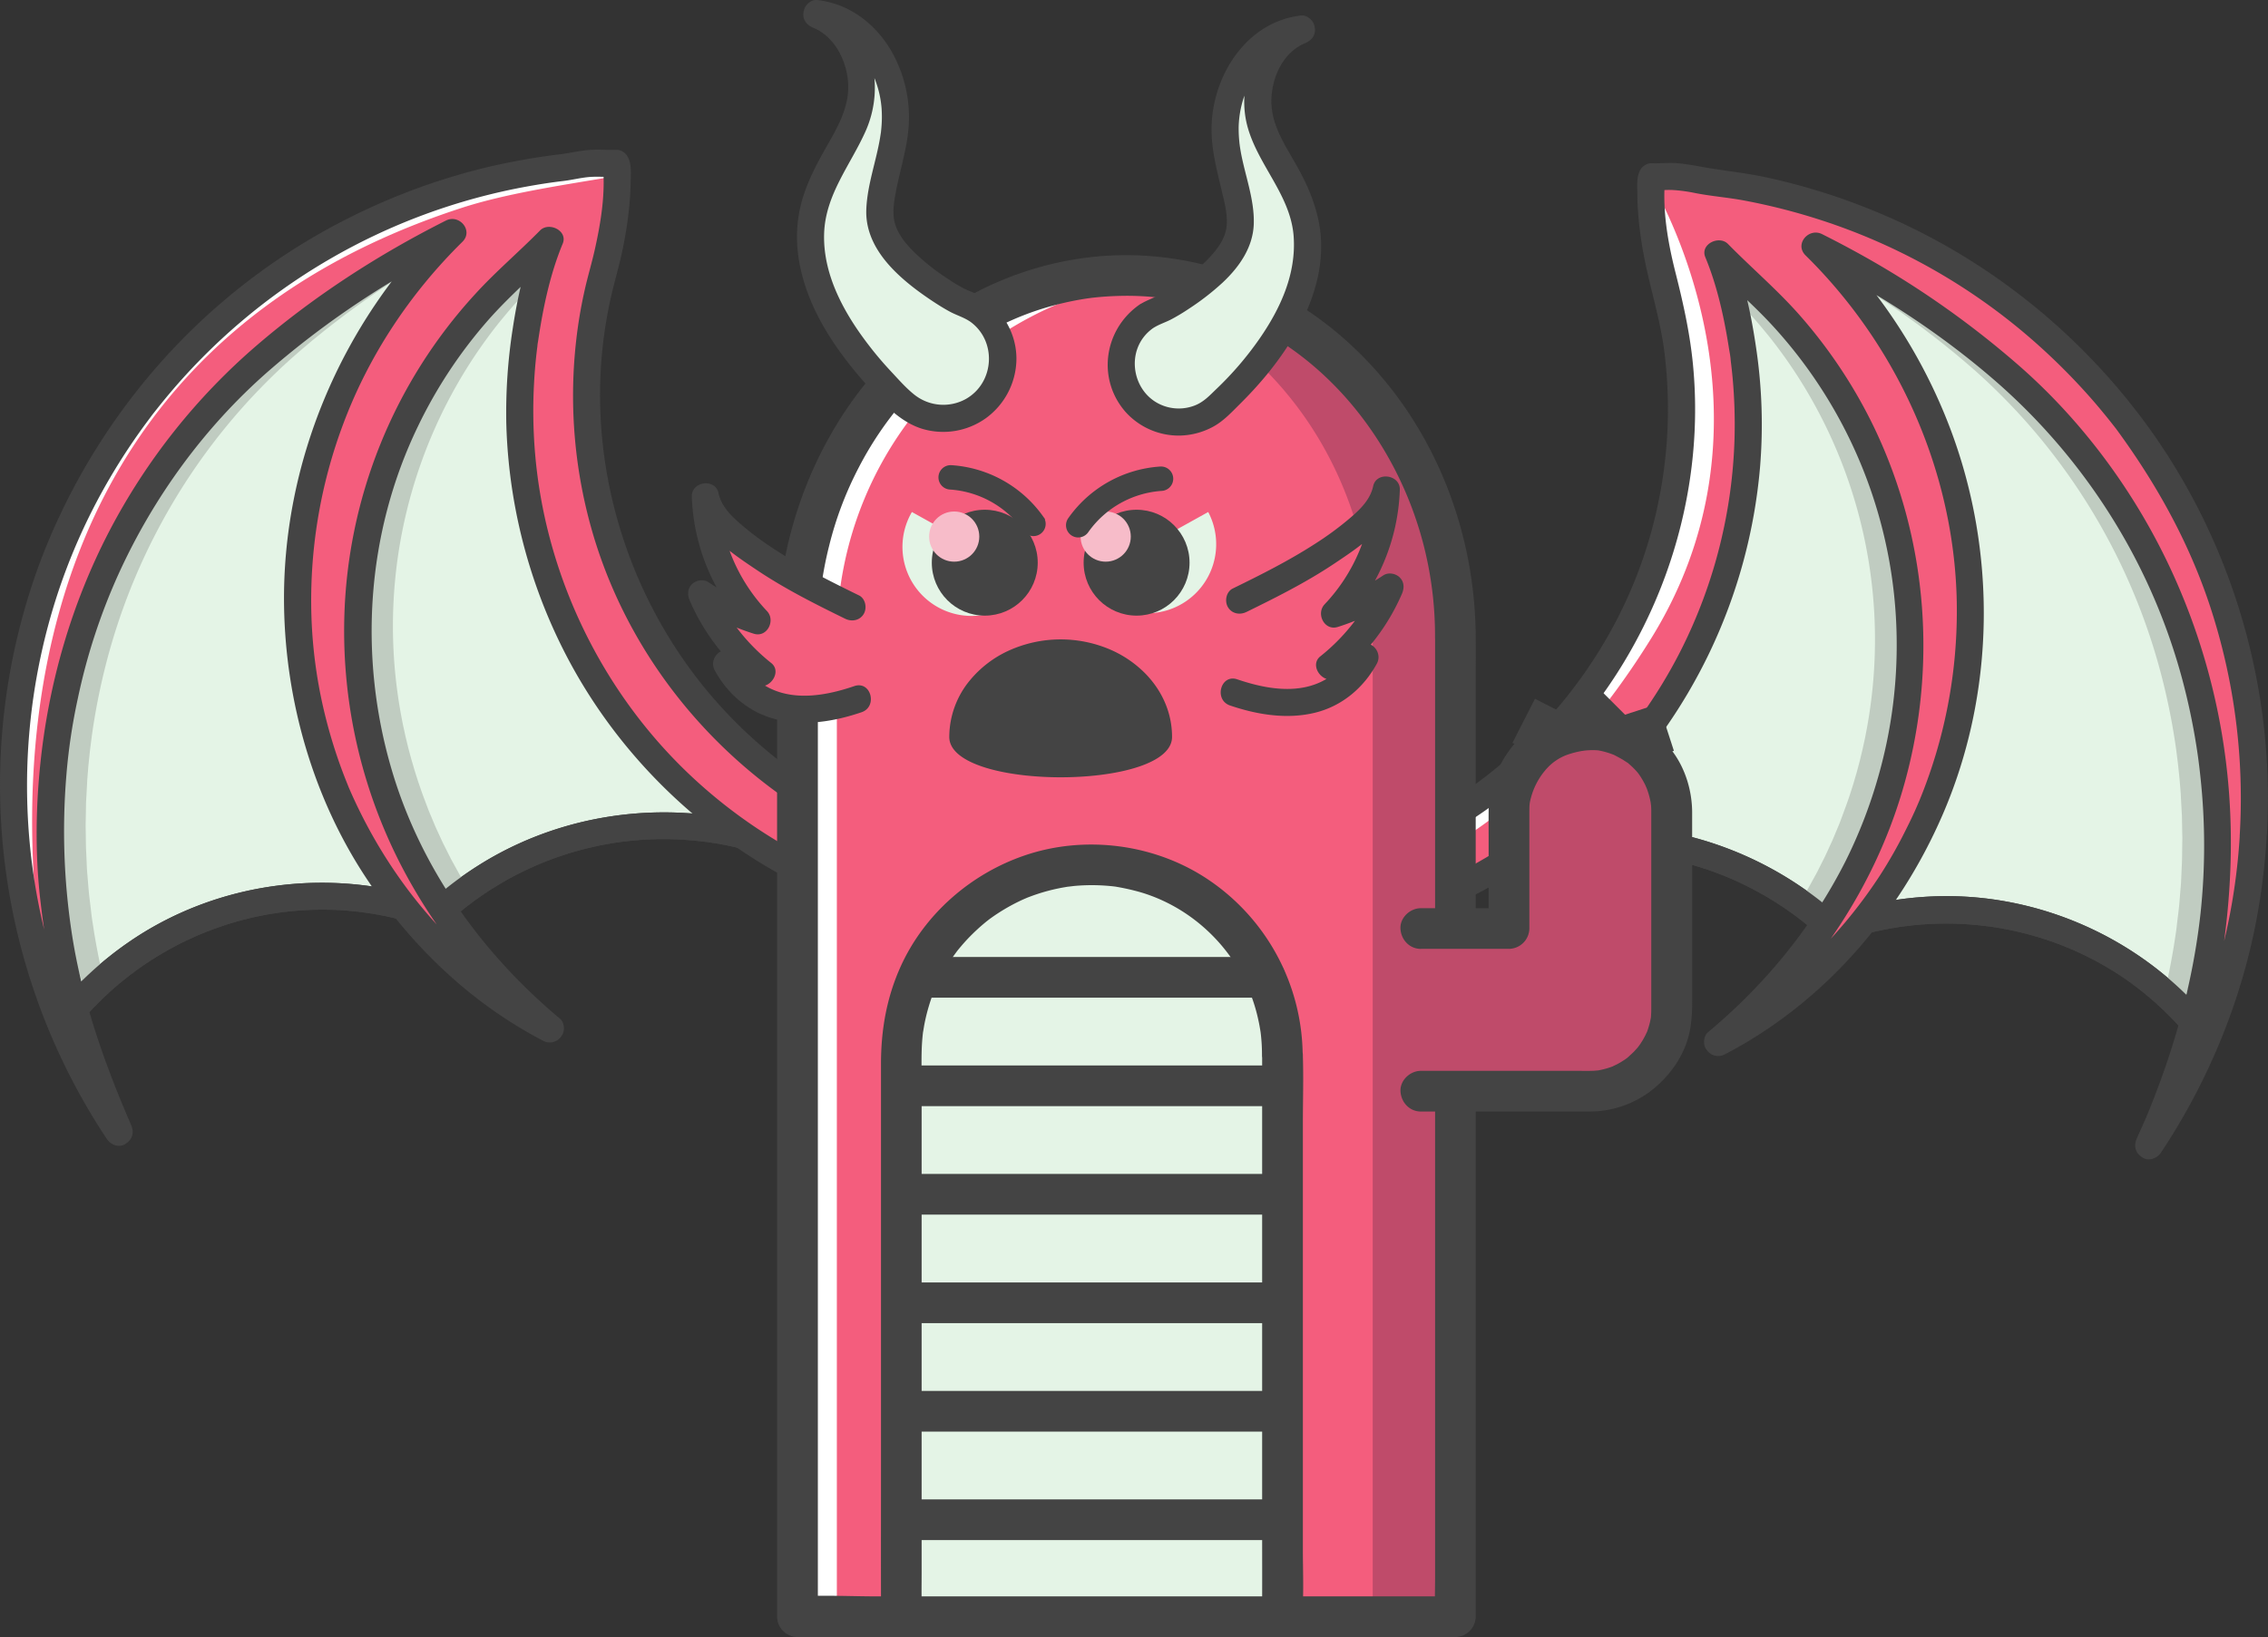 <svg xmlns="http://www.w3.org/2000/svg" viewBox="0 0 1671.9 1207.43"><rect x="0" y="0" width="1671.9" height="1207.43" fill="#333333" stroke="none"/><defs><style>.cls-1,.cls-7{fill:#444;}.cls-2{fill:#e4f4e6;}.cls-3{fill:#c0ccc1;}.cls-4{fill:#ff0;}.cls-5{fill:#f45d7d;}.cls-6{fill:#fff;}.cls-10,.cls-7{stroke:#444;stroke-miterlimit:10;}.cls-7{stroke-width:3px;}.cls-8{fill:#bf4b6a;}.cls-9{fill:#f7bcc9;}.cls-10{fill:none;stroke-linecap:round;stroke-width:18px;}</style></defs><g id="Layer_2" data-name="Layer 2"><g id="Layer_1-2" data-name="Layer 1"><path class="cls-1" d="M315.4,680.46c1.65-1.64,3.33-3.26,5-4.84,1.81.67,3.61,1.35,5.39,2.06Z"/><path class="cls-2" d="M588,607.56l-15,4-20.57,5.5A247.19,247.19,0,0,0,345,655.38q-9.19,6.63-17.74,14.07-3.47,3-6.82,6.17A241.7,241.7,0,0,0,76.14,722.08q-6.24,5.58-12.09,11.57-7.59,7.79-14.47,16.23L32.26,684.42l-11.83-113,25.36-91.65,15.35-55.46,5.28-19.1,5.76-9.62,64.33-107.54,19.91-33.28,30.66-20.23,96.79-63.86,143.21-30.21-6,42.48-12.42,88.25,1.1,5.54,30.44,153.44,88.32,145.32,4.31,7.09,7.06,3.19Z"/><path class="cls-1" d="M585.38,597.92l-35.58,9.51h5.31c-65.65-17.12-136.68-7.91-195.33,26.4a263,263,0,0,0-46.43,34.72l9.73-2.57c-76-27.73-163.5-16.7-229.76,29.84a255.56,255.56,0,0,0-50.81,47l16.72,4.42-14.9-56.3c-.74-2.8-1.17-6-2.3-8.71-.72-1.7.3,3.54.2,1.86,0-.76-.16-1.52-.24-2.28l-2.52-24.06L32,586.38l-1.12-10.67c-.11-1.11,0-5.87-.62-3s0,.61.17,0c.4-1.17.67-2.4,1-3.59l3.28-11.86q15.18-54.87,30.37-109.75Q68,437,70.94,426.45l4.2-15.22a21.29,21.29,0,0,0,.78-2.81c.21-1.82-1.77,2.84-.51,1.27,1.74-2.16,3-5,4.41-7.36l22.57-37.73L160.19,268l4.87-8.13-3.59,3.59,104.55-69c7.22-4.77,14.85-9.21,21.79-14.38,2.7-2-3.32.49-.05,0,2.67-.39,5.34-1.13,8-1.69l73.59-15.52,60.41-12.74-12.3-12.3q-7.81,55.5-15.62,111C400.89,255.4,400,262,399,268.54c-.72,5.28,1.16,11.19,2.22,16.48l11.87,59.89L427,415c1.12,5.6,1.93,11.37,3.36,16.91.79,3.06,2.51,5.52,4.14,8.2l69.18,113.83c6.51,10.7,12.82,21.56,19.54,32.14,4.15,6.54,12.91,9,19.82,12.09L575.8,613,583,616.2c4.91,2.22,10.76,1.41,13.68-3.59,2.51-4.29,1.36-11.44-3.59-13.68q-27.58-12.48-55.18-25l3.59,3.59q-38.43-63.21-76.84-126.43l-14.4-23.7a13,13,0,0,0-1.2-2c-1-1.17.61,3.26.74,1.67.17-2.21-1-5.22-1.46-7.37l-16.49-83.08q-6.75-34.06-13.51-68.13v5.31l13.89-98.68,4.51-32.05c1.07-7.63-4.22-14-12.3-12.3l-83.76,17.67-48.93,10.32c-3.37.71-6.9,1.2-10.21,2.15-2.87.83-5.25,2.76-7.72,4.39l-85.06,56.12-26.11,17.22c-5.18,3.42-12,6.65-15.43,12-4.48,7-8.57,14.33-12.85,21.49L92.9,341.5l-25.75,43c-1.41,2.36-2.83,4.72-4.24,7.09-2.1,3.51-4.81,7.06-6.14,11-1.16,3.41-1.93,7-2.89,10.47q-9.6,34.71-19.21,69.4l-14.1,51-6.9,24.93c-1.06,3.82-2.59,7.78-3.06,11.73-.4,3.44.43,7.12.79,10.55l2.43,23.21,6.08,58c.93,8.91,1,18.58,3.27,27.29l13.15,49.69,3.61,13.65c1.79,6.76,11.84,10.36,16.72,4.41,47.63-58.09,120-90.27,195.13-85.73a233.91,233.91,0,0,1,66,14c3.36,1.22,7.26-.27,9.73-2.58a236.19,236.19,0,0,1,178.89-63.22,227.65,227.65,0,0,1,35.33,5.26c4.52,1,9.12,2.89,13.76,1.89,2.22-.48,4.41-1.18,6.6-1.77l28.61-7.64C603.12,613.89,597.85,594.59,585.38,597.92Z"/><path class="cls-3" d="M411,192.64c-1.35,1.3-2.76,2.54-4.09,3.86s-2.73,2.58-4.11,3.84-2.72,2.58-4.08,3.87c-2.75,2.56-5.35,5.26-8,7.9l-3.88,4.07-1.94,2L383,220.3c-5.09,5.52-9.93,11.26-14.67,17.08s-9.19,11.87-13.54,18a359.32,359.32,0,0,0-61.25,259c.51,3.8,1.22,7.57,1.84,11.37l1.08,5.66.55,2.83.61,2.82,1.23,5.64,1.35,5.62.68,2.81.74,2.8,1.5,5.59,1.63,5.56.81,2.79.87,2.77,1.76,5.53,1.89,5.5.95,2.75c.32.92.68,1.82,1,2.73l2.05,5.45c.69,1.81,1.34,3.65,2.07,5.45l2.26,5.38,2.25,5.39c.75,1.8,1.61,3.54,2.41,5.32l2.45,5.32c.41.88.8,1.78,1.24,2.65l1.32,2.61,2.63,5.24c.89,1.74,1.73,3.52,2.7,5.21l5.67,10.31q2.85,5,5.86,9.86-9.19,6.63-17.74,14.07-4.26-5.18-8.31-10.54c-2.49-3.36-4.92-6.78-7.39-10.19-1.25-1.68-2.37-3.46-3.55-5.2l-3.49-5.25-1.74-2.64c-.58-.88-1.11-1.79-1.66-2.68l-3.28-5.4c-1.08-1.81-2.23-3.59-3.25-5.42l-3.08-5.53-3.06-5.55c-1-1.85-1.92-3.76-2.88-5.64l-2.86-5.66c-.47-.94-1-1.88-1.41-2.84L279.94,594l-2.65-5.77-2.52-5.83-1.26-2.92-1.19-3L270,570.65a371.71,371.71,0,0,1-15-48.82c-2-8.31-3.54-16.72-4.95-25.17-.65-4.23-1.3-8.47-1.79-12.72s-1-8.52-1.39-12.79c-.21-2.14-.34-4.28-.51-6.42s-.32-4.28-.4-6.43l-.31-6.43-.17-6.45-.07-3.22V439c0-2.15,0-4.3,0-6.45.12-4.3.18-8.61.44-12.9a378,378,0,0,1,6.09-51.35c.84-4.23,1.67-8.47,2.66-12.68s2-8.4,3-12.6c2.23-8.35,4.61-16.67,7.43-24.86a378,378,0,0,1,78.37-133.85l2.18-2.42,2.24-2.37,4.48-4.74c2.48-2.47,4.92-5,7.43-7.44a701.69,701.69,0,0,0-89.55,53.24l-5.68,4.08q-2.84,2-5.64,4.1c-1.87,1.39-3.76,2.74-5.61,4.15s-3.67,2.86-5.53,4.24-3.67,2.85-5.51,4.28-3.67,2.84-5.44,4.34l-5.42,4.37c-1.8,1.47-3.55,3-5.33,4.48l-2.66,2.24-2.63,2.28-5.26,4.56c-3.42,3.14-6.9,6.2-10.23,9.44-6.74,6.38-13.25,13-19.6,19.77A454.07,454.07,0,0,0,78.74,487.3a481.31,481.31,0,0,0-11.11,55.77l-.89,7.09c-.15,1.19-.31,2.37-.44,3.56l-.37,3.56-.75,7.14-.58,7.16-.29,3.58-.17,3.59-.39,7.19-.2,3.6c-.08,1.2-.14,2.41-.15,3.61l-.12,7.21-.15,7.23c0,2.41.06,4.81.09,7.23.09,4.82.06,9.67.36,14.49l.32,7.26c.11,2.42.18,4.86.42,7.27.42,4.83.76,9.68,1.23,14.53s1.19,9.66,1.7,14.53,1.41,9.67,2.1,14.53q2.4,14.51,5.58,29l.77,3.63.39,1.82,0,.21q-6.24,5.58-12.09,11.57-2.22-6-4.27-12.15a455.72,455.72,0,0,1-15.55-59,469.37,469.37,0,0,1-7.45-60.59A459.31,459.31,0,0,1,61.14,424.32q5-14.54,11-28.72,6.46-15.27,14.08-30.05a460.57,460.57,0,0,1,31.42-52.33c3-4.14,5.86-8.33,9-12.37l2.28-3.06,1.15-1.53,1.17-1.5,4.72-6,.55-.69c1.4-1.76,2.86-3.47,4.28-5.22l2.43-2.94c.81-1,1.66-1.94,2.49-2.9l5-5.78,5.13-5.66q14.86-16.25,31.25-31l96.79-63.86,143.21-30.21-6,42.48c-.65.62-1.29,1.23-1.92,1.86-1.34,1.33-2.7,2.63-4.07,3.92S412.41,191.36,411,192.64Z"/><path class="cls-3" d="M440.22,430.19l88.32,145.32-.14-.13-4.66-4.51c-.77-.76-1.56-1.5-2.32-2.27l-2.28-2.31c-1.51-1.54-3-3.07-4.54-4.64-3-3.16-6-6.28-8.8-9.53-1.43-1.63-2.91-3.21-4.3-4.87l-4.2-5c-5.5-6.69-10.87-13.48-15.92-20.52l-1.9-2.63c-.63-.88-1.24-1.78-1.85-2.67l-3.69-5.35-3.56-5.43c-.59-.91-1.19-1.81-1.77-2.72l-1.71-2.76a381.43,381.43,0,0,1-57.76-196.78c0-8.63.09-17.27.59-25.89,0-.27,0-.53,0-.8Z"/><path class="cls-3" d="M588,607.56l-15,4a382.49,382.49,0,0,1-33.11-25.78Z"/><path class="cls-1" d="M585.38,597.92l-35.58,9.51h5.31c-65.65-17.12-136.68-7.91-195.33,26.4a263,263,0,0,0-46.43,34.72l9.73-2.57c-76-27.73-163.5-16.7-229.76,29.84a255.56,255.56,0,0,0-50.81,47l16.72,4.42-14.9-56.3c-.74-2.8-1.17-6-2.3-8.71-.72-1.7.3,3.54.2,1.86,0-.76-.16-1.52-.24-2.28l-2.52-24.06L32,586.38l-1.12-10.67c-.11-1.11,0-5.87-.62-3s0,.61.17,0c.4-1.17.67-2.4,1-3.59l3.28-11.86q15.18-54.87,30.37-109.75Q68,437,70.94,426.45l4.2-15.22a21.29,21.29,0,0,0,.78-2.81c.21-1.82-1.77,2.84-.51,1.27,1.74-2.16,3-5,4.41-7.36l22.57-37.73L160.19,268l4.87-8.13-3.59,3.59,104.55-69c7.22-4.77,14.85-9.21,21.79-14.38,2.7-2-3.32.49-.05,0,2.67-.39,5.34-1.13,8-1.69l73.59-15.52,60.41-12.74-12.3-12.3q-7.81,55.5-15.62,111C400.89,255.4,400,262,399,268.54c-.72,5.28,1.16,11.19,2.22,16.48l11.87,59.89L427,415c1.12,5.6,1.93,11.37,3.36,16.91.79,3.06,2.51,5.52,4.14,8.2l69.18,113.83c6.51,10.7,12.82,21.56,19.54,32.14,4.15,6.54,12.91,9,19.82,12.09L575.8,613,583,616.2c4.91,2.22,10.76,1.41,13.68-3.59,2.51-4.29,1.36-11.44-3.59-13.68q-27.58-12.48-55.18-25l3.59,3.59q-38.43-63.21-76.84-126.43l-14.4-23.7a13,13,0,0,0-1.2-2c-1-1.17.61,3.26.74,1.67.17-2.21-1-5.22-1.46-7.37l-16.49-83.08q-6.75-34.06-13.51-68.13v5.31l13.89-98.68,4.51-32.05c1.07-7.63-4.22-14-12.3-12.3l-83.76,17.67-48.93,10.32c-3.37.71-6.9,1.2-10.21,2.15-2.87.83-5.25,2.76-7.72,4.39l-85.06,56.12-26.11,17.22c-5.18,3.42-12,6.65-15.43,12-4.48,7-8.57,14.33-12.85,21.49L92.9,341.5l-25.75,43c-1.41,2.36-2.83,4.72-4.24,7.09-2.1,3.51-4.81,7.06-6.14,11-1.16,3.41-1.93,7-2.89,10.47q-9.6,34.71-19.21,69.4l-14.1,51-6.9,24.93c-1.06,3.82-2.59,7.78-3.06,11.73-.4,3.44.43,7.12.79,10.55l2.43,23.21,6.08,58c.93,8.91,1,18.58,3.27,27.29l13.15,49.69,3.61,13.65c1.79,6.76,11.84,10.36,16.72,4.41,47.63-58.09,120-90.27,195.13-85.73a233.91,233.91,0,0,1,66,14c3.36,1.22,7.26-.27,9.73-2.58a236.19,236.19,0,0,1,178.89-63.22,227.65,227.65,0,0,1,35.33,5.26c4.52,1,9.12,2.89,13.76,1.89,2.22-.48,4.41-1.18,6.6-1.77l28.61-7.64C603.12,613.89,597.85,594.59,585.38,597.92Z"/><path class="cls-4" d="M325.82,677.68l-10.42,2.78c1.65-1.64,3.33-3.26,5-4.84C322.24,676.29,324,677,325.82,677.68Z"/><path class="cls-4" d="M325.82,677.68l-10.42,2.78c1.65-1.64,3.33-3.26,5-4.84C322.24,676.29,324,677,325.82,677.68Z"/><path class="cls-5" d="M791.18,680.93a349.11,349.11,0,0,1-43.41,1.45,365.88,365.88,0,0,1-155.69-40,379.61,379.61,0,0,1-84.92-58.64l-4.76-4.4-4.66-4.51c-.77-.76-1.56-1.5-2.32-2.27l-2.28-2.31c-1.51-1.54-3.05-3.07-4.54-4.64-3-3.16-6-6.28-8.8-9.53-1.43-1.63-2.91-3.21-4.3-4.87l-4.2-5c-5.5-6.69-10.87-13.48-15.92-20.52l-1.9-2.63c-.63-.88-1.24-1.78-1.85-2.67l-3.69-5.35-3.56-5.43c-.59-.91-1.19-1.81-1.77-2.72l-1.71-2.76a381.43,381.43,0,0,1-57.76-196.78c0-8.63.09-17.27.59-25.89s1.24-17.21,2.36-25.76l.4-3.21.46-3.2,1-6.39c.75-4.25,1.4-8.51,2.29-12.72,1.63-8.46,3.66-16.83,5.87-25.15l1.73-6.21c.57-2.07,1.23-4.12,1.85-6.18,1.21-4.12,2.6-8.19,4.1-12.22.45-1.17.93-2.34,1.42-3.5-2.61,2.69-5.3,5.24-7.92,7.86-1.34,1.34-2.73,2.62-4.07,3.95s-2.7,2.63-4.07,3.92-2.7,2.62-4.08,3.9-2.76,2.54-4.09,3.86-2.73,2.58-4.11,3.84l-.74.69c-1.12,1.05-2.23,2.12-3.34,3.18-2.75,2.56-5.35,5.26-8,7.9l-3.88,4.07-1.94,2L357,224.3c-5.09,5.52-9.93,11.26-14.67,17.08s-9.19,11.87-13.54,18a359.32,359.32,0,0,0-61.25,259c.51,3.8,1.22,7.57,1.84,11.37l1.08,5.66.55,2.83.61,2.82,1.23,5.64,1.35,5.62.68,2.81.74,2.8,1.5,5.59,1.63,5.56.81,2.79.87,2.77,1.76,5.53,1.89,5.5.95,2.75c.32.92.68,1.82,1,2.73l2.05,5.45c.69,1.81,1.34,3.65,2.07,5.45l2.26,5.38,2.25,5.39c.75,1.8,1.61,3.54,2.41,5.32l2.45,5.32c.41.88.8,1.78,1.24,2.65l1.32,2.61,2.63,5.24c.89,1.74,1.73,3.52,2.7,5.21l5.67,10.31A372.23,372.23,0,0,0,339.18,689a389,389,0,0,0,31,36.36,439.47,439.47,0,0,0,35.54,32.91l-.36.55a314.31,314.31,0,0,1-41.68-26,336.42,336.42,0,0,1-26.48-21.61q-5.73-5.17-11.26-10.61a358.2,358.2,0,0,1-33-37.65c-2.49-3.36-4.92-6.78-7.39-10.19-1.25-1.68-2.37-3.46-3.55-5.2l-3.49-5.25-1.74-2.64c-.58-.88-1.11-1.79-1.66-2.68l-3.28-5.4c-1.08-1.81-2.23-3.59-3.25-5.42l-3.08-5.53-3.06-5.55c-1-1.85-1.92-3.76-2.88-5.64l-2.86-5.66c-.47-.94-1-1.88-1.41-2.84L253.94,598l-2.65-5.77-2.52-5.83-1.26-2.92-1.19-3L244,574.65a371.71,371.71,0,0,1-15-48.82c-2-8.31-3.54-16.72-4.95-25.17-.65-4.23-1.3-8.47-1.79-12.72s-1-8.52-1.39-12.79c-.21-2.14-.34-4.28-.51-6.42s-.32-4.28-.4-6.43l-.31-6.43-.17-6.45-.07-3.22V443c0-2.15,0-4.3,0-6.45.12-4.3.18-8.61.44-12.9a378,378,0,0,1,6.09-51.35c.84-4.23,1.67-8.47,2.66-12.68s2-8.4,3-12.6c2.23-8.35,4.61-16.67,7.43-24.86a378,378,0,0,1,78.37-133.85l2.18-2.42,2.24-2.37,4.48-4.74c2.48-2.47,4.92-5,7.43-7.44q-21,10.51-40.92,22.11-25.16,14.64-48.63,31.13l-5.68,4.08q-2.83,2-5.64,4.1c-1.87,1.39-3.76,2.74-5.61,4.15s-3.67,2.86-5.53,4.24-3.67,2.85-5.51,4.28-3.67,2.84-5.44,4.34l-5.42,4.37c-1.8,1.47-3.55,3-5.33,4.48l-2.66,2.24-2.63,2.28-5.26,4.56c-3.42,3.14-6.9,6.2-10.23,9.44-6.74,6.38-13.25,13-19.6,19.77A454.07,454.07,0,0,0,52.74,491.3a481.31,481.31,0,0,0-11.11,55.77l-.89,7.09c-.15,1.19-.31,2.37-.44,3.56l-.37,3.56-.75,7.14-.58,7.16-.29,3.58-.17,3.59-.39,7.19-.2,3.6c-.08,1.2-.14,2.41-.15,3.61l-.12,7.21-.15,7.23c0,2.41.06,4.81.09,7.23.09,4.82.06,9.67.36,14.49l.32,7.26c.11,2.42.18,4.86.42,7.27.42,4.83.76,9.68,1.23,14.53s1.19,9.66,1.7,14.53,1.41,9.67,2.1,14.53q2.4,14.51,5.58,29l.77,3.63.39,1.82.45,1.79,1.82,7.21c.61,2.4,1.19,4.82,1.83,7.22s1.36,4.78,2,7.17l2,7.22c.69,2.4,1.5,4.75,2.25,7.14,1.55,4.75,3,9.58,4.71,14.29,3.22,9.54,6.88,19,10.63,28.4,1,2.34,2,4.68,3,7l1.45,3.54c.49,1.18,1,2.38,1.5,3.53q1.59,3.48,3.14,7c1,2.35,2.09,4.7,3.11,7.07l-.55.37A462.43,462.43,0,0,1,33.78,725.5q-6.33-18.9-11-38.3-2.51-10.31-4.5-20.73c-.24-1.26-.47-2.52-.7-3.79a469.13,469.13,0,0,1-6.75-56.8,456.78,456.78,0,0,1,80.9-288.66c3-4.14,5.86-8.33,9-12.37l2.28-3.06,1.15-1.53,1.17-1.5,4.72-6c1.57-2,3.22-3.93,4.83-5.91l2.43-2.94c.81-1,1.66-1.94,2.49-2.9l5-5.78,5.13-5.66A458.81,458.81,0,0,1,418,123.14l2.27-.49c1.08-.23,2.17-.43,3.25-.64s2.19-.36,3.29-.53,2.19-.33,3.3-.47,2.2-.29,3.31-.4l.64-.06c2-.19,4-.31,6.09-.42,1.12,0,2.25-.09,3.38-.11s2.29,0,3.44,0,2.3.05,3.46.14,2.21.15,3.33.28h.3v.33l.24.13a75.34,75.34,0,0,1,.49,7.87c0,2,0,4,0,6,0,2.23-.12,4.39-.23,6.52s-.21,4.27-.39,6.35c-.08,1-.18,2.08-.29,3.1s-.17,2.06-.28,3.08-.21,2-.34,3-.24,2-.39,3c-.23,2-.51,4-.81,5.93l-.95,5.82c-.32,1.93-.69,3.84-1.08,5.73s-.72,3.8-1.14,5.67l-1.25,5.6c-.42,1.86-.92,3.69-1.37,5.54-.87,3.7-2,7.31-2.9,11-.46,1.84-1,3.66-1.4,5.5l-1.29,5.53c-1.63,7.39-3.11,14.8-4.22,22.28-.64,3.72-1.08,7.48-1.61,11.21l-.62,5.63-.31,2.81-.24,2.82c-.73,7.51-1.05,15.05-1.29,22.58s-.08,15.07.18,22.6.86,15,1.67,22.52,1.81,14.94,3.14,22.34l.46,2.78.54,2.77c.36,1.85.69,3.7,1.07,5.54.81,3.67,1.55,7.35,2.47,11s1.86,7.28,2.8,10.92c.49,1.81,1,3.61,1.54,5.42l.78,2.71.84,2.69a356.1,356.1,0,0,0,16,42.08c3.18,6.8,6.43,13.57,10,20.17s7.29,13.12,11.27,19.48A356,356,0,0,0,614.8,599.64a368.69,368.69,0,0,0,40.88,19.6,355.07,355.07,0,0,0,43.2,14.25l2.75.75,1.38.38,1.39.32,5.56,1.29,5.56,1.28,5.61,1.08,5.62,1.11c1.87.36,3.76.62,5.64.94,3.77.59,7.54,1.28,11.34,1.69a400.37,400.37,0,0,0,45.9,3.41Z"/><path class="cls-6" d="M27.94,687.16,11.53,664.68a469.13,469.13,0,0,1-6.75-56.8,456.78,456.78,0,0,1,80.9-288.66c3-4.14,5.86-8.33,9-12.37l2.28-3.06,1.15-1.53,1.17-1.5,4.72-6c1.57-2,3.22-3.93,4.83-5.91l2.43-2.94c.81-1,1.66-1.94,2.49-2.9l5-5.78,5.13-5.66A458.81,458.81,0,0,1,412,125.14l2.27-.49c1.08-.23,2.17-.43,3.25-.64s2.19-.36,3.29-.53,2.19-.33,3.3-.47,2.2-.29,3.31-.4l.64-.06c2-.19,4-.31,6.09-.42,1.12,0,2.25-.09,3.38-.11s2.29,0,3.44,0,2.3.05,3.46.14,2.21.15,3.33.28h.3v.33l.24.13a75.34,75.34,0,0,1,.49,7.87c-37.65,6.26-76.55,12.22-107.9,22.35C-30.52,273.25,25.76,643.66,27.94,687.16Z"/><path class="cls-1" d="M791.18,670.93C685.87,680.8,581,641.62,505.3,568.27c-64.41-62.44-104.65-148.48-111.18-238a375.41,375.41,0,0,1-.49-46.72c.41-8,1.06-16.08,2-24.08.16-1.33.33-2.67.5-4,.12-1,.35-5,.05-.55.07-1.18.33-2.36.51-3.53,3.56-24.1,8.74-49.11,18.12-71.71,4-9.59-10.2-16.36-16.72-9.73-15.53,15.81-32.52,30.19-47.48,46.56a367,367,0,0,0-96.82,240,377.05,377.05,0,0,0,39.9,177.7c25.53,50.69,61.45,94.7,105,131.07l-1.56-12.11-.36.55,13.68-3.59C340.66,713.84,288,652.33,257.12,580.72l-.84-2c1.67,3.89.41.94.11.17l-.93-2.31q-2.69-6.71-5.11-13.49a373.94,373.94,0,0,1-12.15-41.75,352.88,352.88,0,0,1-8.59-65.94,370.22,370.22,0,0,1,23.61-143.32c18.94-50.42,49.3-96,87.63-133.75,8.36-8.23-2.22-20.68-12.12-15.7C279.09,187.61,232.1,218,189.9,254.14A463.39,463.39,0,0,0,80.21,392.37C52.73,445.44,36,503.21,29.8,562.59,26.21,596.8,25.89,631.84,30,666a588.18,588.18,0,0,0,13.2,73.34c6.77,27,16.31,53.12,26.86,78.87,2.95,7.18,6.22,14.21,9.31,21.33l3.59-13.68-.55.37,13.68,3.59C58.47,773.21,33.4,708.59,24.16,641.19A455.3,455.3,0,0,1,40.35,444.46a441.45,441.45,0,0,1,40.09-91,455.74,455.74,0,0,1,28.84-43.59c.81-1.08,1.63-2.17,2.43-3.26,1.74-2.38-1.28,1.59.3-.42l.85-1.08c3-3.81,6-7.59,9.1-11.33A449.58,449.58,0,0,1,389.5,137.34c8.53-1.54,17.09-2.85,25.7-3.87,6.13-.72,12.12-2.23,18.26-2.86,7-.7,13.74.1,20.64-.13l-10-10a10.42,10.42,0,0,0,5.21,9.1l-5-8.64c2.22,20.81-1.23,42.45-5.76,62.75-2.22,10-5.18,19.75-7.43,29.71a346.44,346.44,0,0,0-6.49,38.68,361.61,361.61,0,0,0,12.62,142.13C468.44,499.38,547.84,585,648.65,627.09c44.75,18.68,92.58,27.61,141,28.65l-10-10,1.55,35.19c.57,12.82,20.57,12.89,20,0l-1.55-35.19a10.2,10.2,0,0,0-10-10c-40-.86-79.36-7.41-117.11-20.78a350.29,350.29,0,0,1-133.23-85.49c-70.2-72-106-174-95-274.11a338.44,338.44,0,0,1,6.1-36.46c2.4-10.62,5.53-21.07,7.88-31.71a299.06,299.06,0,0,0,5.24-31.76,205.26,205.26,0,0,0,1.34-20.58c.09-7,1.55-18.75-5.7-22.67l4.95,8.63v-.33c-.16-5.26-4.45-10.18-10-10-7.18.24-14.23-.57-21.46.23-6.49.71-14.14,2.35-19.34,3a490.57,490.57,0,0,0-54.37,9.63,471.09,471.09,0,0,0-99.42,36.2A463.91,463.91,0,0,0,115.14,271,474.92,474.92,0,0,0,29.52,414.51a472.22,472.22,0,0,0,35.9,404.1q6.4,10.83,13.38,21.3c2.84,4.28,9,6.75,13.68,3.59l.55-.37c4.89-3.29,5.87-8.44,3.59-13.68C76.71,783.57,60.15,736.59,52.74,687a500.44,500.44,0,0,1-3.88-114.46,428.38,428.38,0,0,1,8.49-57.38,444.21,444.21,0,0,1,30.23-92.32c25.8-56.49,63.21-107.89,110-148.88a652.19,652.19,0,0,1,118-81.79q11.54-6.3,23.28-12.17L326.7,164.24c-75.11,73.95-119.06,177.36-117.29,283.1C210.57,517,230.68,587.46,269,646c33,50.48,77.58,93.44,131.32,121.42A10.25,10.25,0,0,0,414,763.83l.36-.55c2.24-3.41,1.68-9.41-1.56-12.12-58-48.45-102.65-111.36-123.86-182.89-24.85-83.82-19-175.08,19.26-254.1a345.68,345.68,0,0,1,52.12-78.62c16.18-18.27,34.84-34.07,51.93-51.47l-16.72-9.72c-8.91,21.45-14.16,45.35-17.6,68.22a401.55,401.55,0,0,0-4.69,70.13,394,394,0,0,0,40.2,162.71c38.85,79.23,105.21,143.88,185.09,181.27,59.83,28,126.79,40.41,192.65,34.24,5.38-.5,10-4.23,10-10C801.18,675.92,796.59,670.43,791.18,670.93Z"/><path class="cls-1" d="M1356.49,690.46c-1.65-1.64-3.33-3.26-5-4.84-1.81.67-3.61,1.35-5.39,2.06Z"/><path class="cls-2" d="M1083.85,617.56l15,4,20.57,5.5a247.19,247.19,0,0,1,207.47,38.31q9.19,6.63,17.74,14.07,3.46,3,6.82,6.17a241.7,241.7,0,0,1,244.28,46.46q6.24,5.58,12.09,11.57,7.59,7.79,14.47,16.23l17.32-65.46,11.83-113-25.36-91.65-15.35-55.46-5.28-19.1-5.76-9.62-64.33-107.54-19.91-33.28-30.66-20.23L1388,180.69,1244.8,150.48l6,42.48,12.42,88.25-1.1,5.54-30.44,153.44-88.32,145.32L1139,592.6l-7.06,3.19Z"/><path class="cls-1" d="M1081.2,627.21l23.85,6.37c5.23,1.4,11.58,4.17,17,3.14,11.38-2.16,22.4-5.18,34-6.42,43.25-4.65,87.7,2.17,127.09,20.84a240.69,240.69,0,0,1,61.24,41.55c2.47,2.31,6.37,3.8,9.73,2.58,71.53-26.12,152-15.95,214.35,27.82A236.69,236.69,0,0,1,1615.23,767c4.88,5.95,14.93,2.35,16.72-4.41l11.17-42.23c2.63-9.93,5.86-19.73,6.93-30l10.5-100.27c.38-3.67,1.32-7.64.55-11.3s-2-7.4-3.06-11.06l-14.93-53.94q-10.71-38.73-21.43-77.46l-3.93-14.2c-.88-3.17-1.58-6.45-2.64-9.55-1.39-4.07-4.23-7.77-6.42-11.43l-15.16-25.34-49.26-82.35c-6.57-11-12.78-22.31-19.77-33-3.42-5.26-10.52-8.57-15.66-12L1490,236l-75.08-49.53-17.2-11.35c-2.37-1.56-4.62-3.35-7.39-4.14-10.47-3-21.57-4.55-32.21-6.79l-103.36-21.81-7.27-1.53c-8.08-1.7-13.37,4.67-12.3,12.3q7.63,54.23,15.26,108.44l3.14,22.29v-5.31q-14.38,72.42-28.74,144.85l-2.23,11.28a9.86,9.86,0,0,0-.49,2.45c.13,1.59,1.78-2.84.74-1.67-1.46,1.63-2.47,4.06-3.6,5.92l-7.4,12.16-47.72,78.53-33.72,55.48L1134,584q-27.6,12.46-55.18,25c-4.92,2.23-6.11,9.37-3.59,13.68,3,5.06,8.74,5.82,13.68,3.59l48.1-21.76c5.21-2.36,9-4.06,12.09-9.13l3.45-5.68q4.29-7,8.56-14.07l71.36-117.42c2.53-4.16,5.31-8.25,7.62-12.53,1.67-3.1,2-6.65,2.68-10.06l12.31-62.08,13.64-68.72q1.47-7.47,3-14.94c.75-3.81,1.71-7.41,1.17-11.31q-.43-3.15-.89-6.3-8.1-57.6-16.21-115.2l-1.29-9.17-12.3,12.3,127.68,26.93,11.16,2.36c.46.09,4,1.25,4.36.91-.82.73-3.57-2-1.27-.27,1,.75,2.1,1.39,3.14,2.07l11.19,7.38,66.84,44.11,45.17,29.8-3.59-3.59,53.1,88.77L1590.05,409l2.22,3.71a73.22,73.22,0,0,0,4.09,6.82c1.5,2-.61-2.92-.39-1.06a22.7,22.7,0,0,0,.89,3.2q2.88,10.44,5.77,20.89,15,54.28,30,108.58l7.91,28.58c.29,1,.52,2.11.87,3.14.9,2.71-.83-.6,0-1.36-.55.5-.39,3.77-.46,4.47l-6.74,64.31-3.41,32.57-1,9.17c-.07.68-.16,1.36-.21,2-.13,1.81.92-3.68.17-1.7-3.07,8.07-4.54,17.15-6.75,25.48l-8.85,33.46-1.58,6,16.72-4.42c-50.62-61.74-129.52-96.46-209.28-91.59A253,253,0,0,0,1348.81,676l9.73,2.57c-48.75-45.49-113.87-70.91-180.63-69.63a262.9,262.9,0,0,0-61.13,8.51h5.31l-35.58-9.51C1074.06,604.6,1068.75,623.88,1081.2,627.21Z"/><path class="cls-3" d="M1260.85,202.64c1.35,1.3,2.76,2.54,4.09,3.86s2.73,2.58,4.11,3.84,2.72,2.58,4.08,3.87c2.75,2.56,5.35,5.26,8,7.9l3.88,4.07,1.94,2,1.89,2.08c5.09,5.52,9.93,11.26,14.67,17.08s9.19,11.87,13.54,18a359.32,359.32,0,0,1,61.25,259c-.51,3.8-1.22,7.57-1.84,11.37l-1.08,5.66-.55,2.83-.61,2.82-1.23,5.64-1.35,5.62-.68,2.81-.74,2.8-1.5,5.59-1.63,5.56-.81,2.79-.87,2.77-1.76,5.53-1.89,5.5-1,2.75c-.32.92-.68,1.82-1,2.73l-2,5.45c-.69,1.81-1.34,3.65-2.07,5.45l-2.26,5.38-2.25,5.39c-.75,1.8-1.61,3.54-2.41,5.32l-2.45,5.32c-.41.88-.8,1.78-1.24,2.65l-1.32,2.61-2.63,5.24c-.89,1.74-1.73,3.52-2.7,5.21l-5.67,10.31q-2.85,5-5.86,9.86,9.19,6.63,17.74,14.07,4.26-5.18,8.31-10.54c2.49-3.36,4.92-6.78,7.39-10.19,1.25-1.68,2.37-3.46,3.55-5.2l3.49-5.25,1.74-2.64c.58-.88,1.11-1.79,1.66-2.68l3.28-5.4c1.08-1.81,2.23-3.59,3.25-5.42l3.08-5.53,3.06-5.55c1-1.85,1.92-3.76,2.88-5.64l2.86-5.66c.47-.94,1-1.88,1.41-2.84l1.34-2.88,2.65-5.77,2.52-5.83,1.26-2.92,1.19-3,2.36-5.91a371.71,371.71,0,0,0,15-48.82c2-8.31,3.54-16.72,4.95-25.17.65-4.23,1.3-8.47,1.79-12.72s1-8.52,1.39-12.79c.21-2.14.34-4.28.51-6.42s.32-4.28.4-6.43l.31-6.43.17-6.45.07-3.22V449c0-2.15,0-4.3,0-6.45-.12-4.3-.18-8.61-.44-12.9a378,378,0,0,0-6.09-51.35c-.84-4.23-1.67-8.47-2.66-12.68s-2-8.4-3-12.6c-2.23-8.35-4.61-16.67-7.43-24.86a378,378,0,0,0-78.37-133.85l-2.18-2.42-2.24-2.37-4.48-4.74c-2.48-2.47-4.92-5-7.43-7.44a701.69,701.69,0,0,1,89.55,53.24l5.68,4.08q2.84,2,5.64,4.1c1.87,1.39,3.76,2.74,5.61,4.15s3.67,2.86,5.53,4.24,3.67,2.85,5.51,4.28,3.67,2.84,5.44,4.34l5.42,4.37c1.8,1.47,3.55,3,5.33,4.48l2.66,2.24,2.63,2.28,5.26,4.56c3.42,3.14,6.9,6.2,10.23,9.44,6.74,6.38,13.25,13,19.6,19.77A454.07,454.07,0,0,1,1593.14,497.3a481.31,481.31,0,0,1,11.11,55.77l.89,7.09c.15,1.19.31,2.37.44,3.56l.37,3.56.75,7.14.58,7.16.29,3.58.17,3.59.39,7.19.2,3.6c.08,1.2.14,2.41.15,3.61l.12,7.21.15,7.23c0,2.41-.06,4.81-.09,7.23-.09,4.82-.06,9.67-.36,14.49l-.32,7.26c-.11,2.42-.18,4.86-.42,7.27-.42,4.83-.76,9.68-1.23,14.53s-1.19,9.66-1.7,14.53-1.41,9.67-2.1,14.53q-2.4,14.51-5.58,29l-.77,3.63-.39,1.82,0,.21q6.24,5.58,12.09,11.57,2.22-6,4.27-12.15a455.72,455.72,0,0,0,15.55-59,469.37,469.37,0,0,0,7.45-60.59,459.31,459.31,0,0,0-24.36-177.56q-5-14.54-11-28.72-6.46-15.27-14.08-30.05a460.57,460.57,0,0,0-31.42-52.33c-3-4.14-5.86-8.33-9-12.37l-2.28-3.06-1.15-1.53-1.17-1.5-4.72-6-.55-.69c-1.4-1.76-2.86-3.47-4.28-5.22l-2.43-2.94c-.81-1-1.66-1.94-2.49-2.9l-5-5.78-5.13-5.66q-14.86-16.24-31.25-31L1388,180.69,1244.8,150.48l6,42.48c.65.62,1.29,1.23,1.92,1.86,1.34,1.33,2.7,2.63,4.07,3.92S1259.47,201.36,1260.85,202.64Z"/><path class="cls-3" d="M1231.66,440.19l-88.32,145.32.14-.13,4.66-4.51c.77-.76,1.56-1.5,2.32-2.27l2.28-2.31c1.51-1.54,3-3.07,4.54-4.64,3-3.16,6-6.28,8.8-9.53,1.43-1.63,2.91-3.21,4.3-4.87l4.2-5c5.5-6.69,10.87-13.48,15.92-20.52l1.9-2.63c.63-.88,1.24-1.78,1.85-2.67l3.69-5.35,3.56-5.43c.59-.91,1.19-1.81,1.77-2.72l1.71-2.76a381.43,381.43,0,0,0,57.76-196.78c0-8.63-.09-17.27-.59-25.89,0-.27,0-.53-.05-.8Z"/><path class="cls-3" d="M1083.85,617.56l15,4A382.49,382.49,0,0,0,1132,595.79Z"/><path class="cls-1" d="M1081.2,627.21l23.85,6.37c5.23,1.4,11.58,4.17,17,3.14,11.38-2.16,22.4-5.18,34-6.42,43.25-4.65,87.7,2.17,127.09,20.84a240.69,240.69,0,0,1,61.24,41.55c2.47,2.31,6.37,3.8,9.73,2.58,71.53-26.12,152-15.95,214.35,27.82A236.69,236.69,0,0,1,1615.23,767c4.88,5.95,14.93,2.35,16.72-4.41l11.17-42.23c2.63-9.93,5.86-19.73,6.93-30l10.5-100.27c.38-3.67,1.32-7.64.55-11.3s-2-7.4-3.06-11.06l-14.93-53.94q-10.71-38.73-21.43-77.46l-3.93-14.2c-.88-3.17-1.58-6.45-2.64-9.55-1.39-4.07-4.23-7.77-6.42-11.43l-15.16-25.34-49.26-82.35c-6.57-11-12.78-22.31-19.77-33-3.42-5.26-10.52-8.57-15.66-12L1490,236l-75.08-49.53-17.2-11.35c-2.37-1.56-4.62-3.35-7.39-4.14-10.47-3-21.57-4.55-32.21-6.79l-103.36-21.81-7.27-1.53c-8.08-1.7-13.37,4.67-12.3,12.3q7.63,54.23,15.26,108.44l3.14,22.29v-5.31q-14.38,72.42-28.74,144.85l-2.23,11.28a9.86,9.86,0,0,0-.49,2.45c.13,1.59,1.78-2.84.74-1.67-1.46,1.63-2.47,4.06-3.6,5.92l-7.4,12.16-47.72,78.53-33.72,55.48L1134,584q-27.6,12.46-55.18,25c-4.92,2.23-6.11,9.37-3.59,13.68,3,5.06,8.74,5.82,13.68,3.59l48.1-21.76c5.21-2.36,9-4.06,12.09-9.13l3.45-5.68q4.29-7,8.56-14.07l71.36-117.42c2.53-4.16,5.31-8.25,7.62-12.53,1.67-3.1,2-6.65,2.68-10.06l12.31-62.08,13.64-68.72q1.47-7.47,3-14.94c.75-3.81,1.71-7.41,1.17-11.31q-.43-3.15-.89-6.3-8.1-57.6-16.21-115.2l-1.29-9.17-12.3,12.3,127.68,26.93,11.16,2.36c.46.09,4,1.25,4.36.91-.82.73-3.57-2-1.27-.27,1,.75,2.1,1.39,3.14,2.07l11.19,7.38,66.84,44.11,45.17,29.8-3.59-3.59,53.1,88.77L1590.05,409l2.22,3.71a73.22,73.22,0,0,0,4.09,6.82c1.5,2-.61-2.92-.39-1.06a22.7,22.7,0,0,0,.89,3.2q2.88,10.44,5.77,20.89,15,54.28,30,108.58l7.91,28.58c.29,1,.52,2.11.87,3.14.9,2.71-.83-.6,0-1.36-.55.5-.39,3.77-.46,4.47l-6.74,64.31-3.41,32.57-1,9.17c-.07.68-.16,1.36-.21,2-.13,1.81.92-3.68.17-1.7-3.07,8.07-4.54,17.15-6.75,25.48l-8.85,33.46-1.58,6,16.72-4.42c-50.62-61.74-129.52-96.46-209.28-91.59A253,253,0,0,0,1348.81,676l9.73,2.57c-48.75-45.49-113.87-70.91-180.63-69.63a262.9,262.9,0,0,0-61.13,8.51h5.31l-35.58-9.51C1074.06,604.6,1068.75,623.88,1081.2,627.21Z"/><path class="cls-4" d="M1346.07,687.68l10.42,2.78c-1.65-1.64-3.33-3.26-5-4.84C1349.65,686.29,1347.85,687,1346.07,687.68Z"/><path class="cls-4" d="M1346.07,687.68l10.42,2.78c-1.65-1.64-3.33-3.26-5-4.84C1349.65,686.29,1347.85,687,1346.07,687.68Z"/><path class="cls-5" d="M1661.1,615.88a469.37,469.37,0,0,1-7.45,60.59,455.72,455.72,0,0,1-15.55,59,462.43,462.43,0,0,1-53.65,109.36l-.55-.37c1-2.37,2.07-4.72,3.11-7.07s2.08-4.68,3.14-7c.54-1.15,1-2.35,1.5-3.53l1.45-3.54c1-2.36,2-4.7,3-7,3.75-9.45,7.41-18.86,10.63-28.4,1.72-4.71,3.16-9.54,4.71-14.29.75-2.39,1.56-4.74,2.25-7.14l2-7.22c.67-2.39,1.33-4.79,2-7.17s1.22-4.82,1.83-7.22l1.82-7.21.45-1.79.39-1.82.77-3.63q3.18-14.48,5.58-29c.69-4.86,1.45-9.69,2.1-14.53s1.14-9.7,1.7-14.53.81-9.7,1.23-14.53c.24-2.41.31-4.85.42-7.27l.32-7.26c.3-4.82.27-9.67.36-14.49,0-2.42.1-4.82.09-7.23l-.15-7.23-.12-7.21c0-1.2-.07-2.41-.15-3.61l-.2-3.6-.39-7.19-.17-3.59-.29-3.58-.58-7.16-.75-7.14-.37-3.56c-.13-1.19-.29-2.37-.44-3.56l-.89-7.09a481.31,481.31,0,0,0-11.11-55.77A454.07,454.07,0,0,0,1512.2,306.88c-6.35-6.77-12.86-13.39-19.6-19.77-3.33-3.24-6.81-6.3-10.23-9.44l-5.26-4.56-2.63-2.28-2.66-2.24c-1.78-1.49-3.53-3-5.33-4.48l-5.42-4.37c-1.77-1.5-3.63-2.9-5.44-4.34s-3.63-2.91-5.51-4.28-3.68-2.82-5.53-4.24-3.74-2.76-5.61-4.15-3.75-2.75-5.64-4.1l-5.68-4.08a701.69,701.69,0,0,0-89.55-53.24c2.51,2.45,5,5,7.43,7.44l4.48,4.74,2.24,2.37,2.18,2.42a378,378,0,0,1,78.37,133.85c2.82,8.19,5.2,16.51,7.43,24.86,1,4.2,2.14,8.38,3,12.6s1.82,8.45,2.66,12.68a378,378,0,0,1,6.09,51.35c.26,4.29.32,8.6.44,12.9,0,2.15,0,4.3,0,6.45v3.23l-.07,3.22-.17,6.45-.31,6.43c-.08,2.15-.24,4.29-.4,6.43s-.3,4.28-.51,6.42c-.43,4.27-.81,8.54-1.39,12.79s-1.14,8.49-1.79,12.72c-1.41,8.45-3,16.86-4.95,25.17a371.71,371.71,0,0,1-15,48.82l-2.36,5.91-1.19,3-1.26,2.92-2.52,5.83-2.65,5.77-1.34,2.88c-.45,1-.94,1.9-1.41,2.84l-2.86,5.66c-1,1.88-1.87,3.79-2.88,5.64l-3.06,5.55-3.08,5.53c-1,1.83-2.17,3.61-3.25,5.42l-3.28,5.4c-.55.89-1.08,1.8-1.66,2.68l-1.74,2.64-3.49,5.25c-1.18,1.74-2.3,3.52-3.55,5.2-2.47,3.41-4.9,6.83-7.39,10.19a358.2,358.2,0,0,1-33,37.65,346.1,346.1,0,0,1-37.74,32.22,314.31,314.31,0,0,1-41.68,26l-.36-.55a439.47,439.47,0,0,0,35.54-32.91,389,389,0,0,0,31-36.36,372.23,372.23,0,0,0,26.06-39.44l5.67-10.31c1-1.69,1.81-3.47,2.7-5.21l2.63-5.24,1.32-2.61c.44-.87.83-1.77,1.24-2.65l2.45-5.32c.8-1.78,1.66-3.52,2.41-5.32l2.25-5.39,2.26-5.38c.73-1.8,1.38-3.64,2.07-5.45l2-5.45c.34-.91.7-1.81,1-2.73l1-2.75,1.89-5.5,1.76-5.53.87-2.77.81-2.79,1.63-5.56,1.5-5.59.74-2.8.68-2.81,1.35-5.62,1.23-5.64.61-2.82.55-2.83,1.08-5.66c.62-3.8,1.33-7.57,1.84-11.37a358.91,358.91,0,0,0-61.25-259c-4.35-6.13-8.82-12.17-13.54-18s-9.58-11.56-14.67-17.08l-1.89-2.08-1.94-2-3.88-4.07c-2.67-2.64-5.27-5.34-8-7.9-1.36-1.29-2.7-2.6-4.08-3.87s-2.75-2.55-4.11-3.84-2.74-2.56-4.09-3.86-2.7-2.63-4.08-3.9-2.73-2.59-4.07-3.92-2.73-2.61-4.07-3.95c-2.62-2.62-5.31-5.17-7.92-7.86.49,1.16,1,2.33,1.42,3.5,1.5,4,2.89,8.1,4.1,12.22.62,2.06,1.28,4.11,1.85,6.18l1.73,6.21c2.21,8.32,4.24,16.69,5.87,25.15.89,4.21,1.54,8.47,2.29,12.72l1,6.39.46,3.2.4,3.21c1.12,8.55,1.86,17.15,2.36,25.76s.63,17.26.59,25.89A381.43,381.43,0,0,1,1231,514.22l-1.71,2.76c-.58.91-1.18,1.81-1.77,2.72l-3.56,5.43-3.69,5.35c-.61.89-1.22,1.79-1.85,2.67l-1.9,2.63c-5,7-10.42,13.83-15.92,20.52l-4.2,5c-1.39,1.66-2.87,3.24-4.3,4.87-2.85,3.25-5.85,6.37-8.8,9.53-1.49,1.57-3,3.1-4.54,4.64l-2.28,2.31c-.76.77-1.55,1.51-2.32,2.27l-4.66,4.51-4.76,4.4a379.61,379.61,0,0,1-84.92,58.64c-61.34,31.44-131.53,45-199.1,38.51l.85-19.34.7-15.85a400.37,400.37,0,0,0,45.9-3.41c3.8-.41,7.57-1.1,11.34-1.69,1.88-.32,3.77-.58,5.64-.94l5.62-1.11,5.61-1.08,5.56-1.28,5.56-1.29,1.39-.32,1.38-.38,2.75-.75a355.07,355.07,0,0,0,43.2-14.25,368.69,368.69,0,0,0,40.88-19.6,356,356,0,0,0,129.55-123c4-6.36,7.7-12.88,11.27-19.48s6.83-13.37,10-20.17a356.1,356.1,0,0,0,16-42.08l.84-2.69.78-2.71c.51-1.81,1-3.61,1.54-5.42.94-3.64,2-7.26,2.8-10.92s1.66-7.33,2.47-11c.38-1.84.71-3.69,1.07-5.54l.54-2.77.46-2.78c1.33-7.4,2.3-14.87,3.14-22.34s1.29-15,1.67-22.52.39-15.06.18-22.6-.56-15.07-1.29-22.58l-.24-2.82-.31-2.81-.62-5.63c-.53-3.73-1-7.49-1.61-11.21-1.11-7.48-2.59-14.89-4.22-22.28l-1.29-5.53c-.42-1.84-.94-3.66-1.4-5.5-.91-3.68-2-7.29-2.9-11-.45-1.85-1-3.68-1.37-5.54l-1.25-5.6q-.63-2.81-1.14-5.67c-.39-1.89-.76-3.8-1.08-5.73l-1-5.82c-.3-2-.58-3.93-.81-5.93-.15-1-.27-2-.39-3s-.24-2-.34-3-.2-2.05-.28-3.08-.21-2.06-.29-3.1c-.18-2.08-.29-4.2-.39-6.35s-.22-4.29-.23-6.52a115,115,0,0,1,.51-13.91l.24-.13v-.33h.3c1.12-.13,2.23-.22,3.33-.28l.64,0c.94-.06,1.88-.08,2.82-.1,1.15,0,2.3-.06,3.44,0s2.26.06,3.38.11c2.25.12,4.5.26,6.73.48,1.11.11,2.21.25,3.31.4s2.21.3,3.3.47,2.2.33,3.29.53,2.17.41,3.25.64l2.27.49a458.8,458.8,0,0,1,288.21,146.42l5.13,5.66,5,5.78c.83,1,1.68,1.91,2.49,2.9l2.43,2.94c1.61,2,3.26,3.91,4.83,5.91l4.72,6,1.17,1.5,1.15,1.53,2.28,3.06c3.1,4,6,8.23,9,12.37a456.78,456.78,0,0,1,80.9,288.66Z"/><path class="cls-6" d="M1216.94,471.16c-133,214-299,200-342.39,200.43l.7-15.85a400.37,400.37,0,0,0,45.9-3.41c3.8-.41,7.57-1.1,11.34-1.69,1.88-.32,3.77-.58,5.64-.94l5.62-1.11,5.61-1.08,5.56-1.28,5.56-1.29,1.39-.32,1.38-.38,2.75-.75a355.07,355.07,0,0,0,43.2-14.25,368.69,368.69,0,0,0,40.88-19.6,356,356,0,0,0,129.55-123c4-6.36,7.7-12.88,11.27-19.48s6.83-13.37,10-20.17a356.1,356.1,0,0,0,16-42.08l.84-2.69.78-2.71c.51-1.81,1-3.61,1.54-5.42.94-3.64,2-7.26,2.8-10.92s1.66-7.33,2.47-11c.38-1.84.71-3.69,1.07-5.54l.54-2.77.46-2.78c1.33-7.4,2.3-14.87,3.14-22.34s1.29-15,1.67-22.52.39-15.06.18-22.6-.56-15.07-1.29-22.58l-.24-2.82-.31-2.81-.62-5.63c-.53-3.73-1-7.49-1.61-11.21-1.11-7.48-2.59-14.89-4.22-22.28l-1.29-5.53c-.42-1.84-.94-3.66-1.4-5.5-.91-3.68-2-7.29-2.9-11-.45-1.85-1-3.68-1.37-5.54l-1.25-5.6q-.63-2.81-1.14-5.67c-.39-1.89-.76-3.8-1.08-5.73l-1-5.82c-.3-2-.58-3.93-.81-5.93-.15-1-.27-2-.39-3s-.24-2-.34-3-.2-2.05-.28-3.08-.21-2.06-.29-3.1c-.18-2.08-.29-4.2-.39-6.35s-.22-4.29-.23-6.52a115,115,0,0,1,.51-13.91l.24-.13v-.33h.3c1.12-.13,2.23-.22,3.33-.28l.64,0C1239.86,172.24,1309.19,322.74,1216.94,471.16Z"/><path class="cls-1" d="M1651.1,615.88a450,450,0,0,1-48.87,179,471.53,471.53,0,0,1-26.41,44.89l13.68-3.59-.55-.37,3.59,13.68c20.73-47.76,38.48-96.44,46-148.18,5.81-39.83,7.64-79.72,4.39-119.84a475.55,475.55,0,0,0-41-158c-26.42-58.17-65.36-111.59-113.46-153.75a676.42,676.42,0,0,0-122.74-85.3q-11.19-6.09-22.59-11.79c-9.82-4.93-20.55,7.4-12.12,15.7,71.55,70.44,113.72,169.09,111.42,269.91a367.06,367.06,0,0,1-26,128.34c-.42,1.06-.86,2.12-1.28,3.19-.3.76-1,2.33.46-1.05-.34.77-.67,1.54-1,2.31-.91,2.1-1.79,4.21-2.72,6.3-2.39,5.32-4.94,10.56-7.57,15.76a338,338,0,0,1-18.44,32.38c-31.23,47.87-73.54,88.15-124.4,114.63l13.68,3.59-.36-.55-1.56,12.11c60.1-50.25,106.64-116.31,129-191.71,26.25-88.53,19.38-184.4-20.49-267.89a365.64,365.64,0,0,0-53.56-81.46c-16.8-19.43-36.43-36-54.39-54.3-6.52-6.63-20.7.13-16.72,9.73,8.81,21.22,13.94,44.77,17.47,67.36.4,2.59,1,5.26,1.16,7.88-.36-4.62.07.63.21,1.8q.75,6,1.3,11.94a379,379,0,0,1,1.43,44.06,370.27,370.27,0,0,1-39,155.77c-38.45,76.59-102.8,137.78-180.91,173a354.18,354.18,0,0,1-178,29.41l10,10q.78-17.59,1.55-35.19l-10,10c41-.88,81.84-7.37,120.65-20.87a372.69,372.69,0,0,0,139.26-86.64c75.78-75,116-182.74,105.82-289.06-2.2-23-7.13-45.24-12.79-67.6-5.75-22.7-10.09-47.19-7.66-70.63l-5,8.64a10.39,10.39,0,0,0,5.2-9.1l-10,10c5.19.18,10.37-.56,15.6-.25a114.69,114.69,0,0,1,15.89,2.14c11.85,2.37,24,3.26,35.94,5.48a456.49,456.49,0,0,1,77.69,21.76,446.15,446.15,0,0,1,130,76.55,465.78,465.78,0,0,1,46.83,45.72q5.18,5.81,10.11,11.82c2.29,2.77,4.57,5.56,6.79,8.39l2.72,3.46.53.67c1.83,2.33-1.71-2.33.3.42,29.32,40,53.27,82.92,68.88,130.12a453.34,453.34,0,0,1,22,169.12c-.75,12.86,19.25,12.82,20,0,6.32-106.94-24.87-214.73-87.81-301.48-49.7-68.5-117.81-123.17-195.77-156.28a468.08,468.08,0,0,0-87.62-27.7c-14.47-3-31.38-4.77-44.53-7.16-6.18-1.13-12.35-2.26-18.62-2.8s-12.63.23-19,0c-5.52-.18-9.84,4.74-10,10v.33l5-8.63c-7,3.77-5.72,14.25-5.7,21,0,6.41.42,12.81,1,19.19A293.27,293.27,0,0,0,1212.5,192c4.37,21.75,11,42.74,14.06,64.8.45,3.27.61,4.79,1.06,8.88.4,3.65.72,7.31,1,11a338.2,338.2,0,0,1,.44,43.3,343.08,343.08,0,0,1-12.1,73.26c-28.11,100.71-102.85,183.69-198.8,224.51-43,18.31-89.27,27-135.9,28a10.22,10.22,0,0,0-10,10q-.76,17.6-1.55,35.19c-.25,5.77,4.82,9.52,10,10,108.74,10.2,219.56-30.63,297.84-106.4a395.09,395.09,0,0,0,118.89-249.89,383.1,383.1,0,0,0-2.85-87.91c-3.57-24.33-8.75-49.56-18.22-72.37l-16.72,9.72c15.54,15.82,32.53,30.19,47.49,46.56a347.29,347.29,0,0,1,91,228.75,352,352,0,0,1-13.1,101.71,358.91,358.91,0,0,1-24.25,63.28c-24.78,49.23-59.46,91.46-101.71,126.78-3.22,2.7-3.82,8.67-1.56,12.12l.36.55a10.26,10.26,0,0,0,13.68,3.59c72.61-37.8,128.4-102.32,160.62-177,38.67-89.58,39.92-193.39,5.45-284.47a395.45,395.45,0,0,0-92.45-141.74L1333.07,190C1381,214,1426.6,243,1467.41,277.9a448.14,448.14,0,0,1,106.17,133,441.79,441.79,0,0,1,35,89.57A480.84,480.84,0,0,1,1619,549.37c1.23,7.65,2.17,14.82,3.1,23.64a470.72,470.72,0,0,1,.09,100.27c-5.67,51.36-19.38,100.28-39,148-2.51,6.11-5.32,12.09-8,18.16-2.26,5.21-1.35,10.36,3.59,13.68l.55.37c4.66,3.14,10.84.68,13.68-3.59,35.44-53.35,60.35-114.2,71.41-177.35a501.86,501.86,0,0,0,6.6-56.68C1671.87,603,1651.87,603.07,1651.1,615.88Z"/><rect class="cls-7" x="1157.89" y="512.77" width="33.45" height="33.45" transform="translate(1630.79 1734.48) rotate(-135)"/><rect class="cls-7" x="1194.15" y="525.2" width="33.45" height="33.45" transform="translate(1069.3 1860.96) rotate(-107.98)"/><rect class="cls-7" x="1122.67" y="523.13" width="33.45" height="33.45" transform="translate(1909.25 1538.35) rotate(-152.98)"/><path class="cls-8" d="M1072.9,470.17v722h-485v-722a291,291,0,0,1,12.72-85.54,271.68,271.68,0,0,1,62.66-107.95A244,244,0,0,1,726,229.14a225,225,0,0,1,62.67-22l3.47-.64,2.79-.46c1.45-.24,2.9-.46,4.36-.66l2.19-.3,2.19-.28c1.35-.16,2.69-.31,4-.45,1.6-.16,3.2-.31,4.8-.44l1.55-.12c1.32-.1,2.66-.18,4-.25l1.83-.1c1.51-.07,3-.13,4.55-.17q3-.08,6-.08,8.72,0,17.29.67h0c1.19.09,2.38.19,3.57.31A222.61,222.61,0,0,1,914,219.44a236,236,0,0,1,62.67,37.72,251.68,251.68,0,0,1,25.25,24.21,266.66,266.66,0,0,1,37.42,53.11C1060.65,374.25,1072.9,420.63,1072.9,470.17Z"/><path class="cls-5" d="M1011.92,470.17v722h-414v-722a291,291,0,0,1,12.72-85.54A271.68,271.68,0,0,1,673.3,276.68,244,244,0,0,1,736,229.14a225,225,0,0,1,62.67-22c2.08-.4,4.16-.77,6.26-1.1A222.38,222.38,0,0,1,853,219.44a236,236,0,0,1,62.67,37.72,251.68,251.68,0,0,1,25.25,24.21,266.66,266.66,0,0,1,37.42,53.11C999.67,374.25,1011.92,420.63,1011.92,470.17Z"/><path class="cls-2" d="M890.66,377.55a50.92,50.92,0,0,1-89,49.45Z"/><path class="cls-2" d="M672.23,377.55a50.92,50.92,0,1,0,89,49.45Z"/><path class="cls-6" d="M850.9,205.19q-9.09,1.13-18,2.85a264.6,264.6,0,0,0-69,23.55,267.87,267.87,0,0,0-68.8,49.78l-.2.2a266.17,266.17,0,0,0-78,188.6v722h-29v-722a291,291,0,0,1,12.72-85.54,271.68,271.68,0,0,1,62.66-107.95A244,244,0,0,1,726,229.14a225,225,0,0,1,62.67-22,222.09,222.09,0,0,1,35.76-3.87q4.27.1,8.52.34c1.31.07,2.62.15,3.93.25h0Q843.94,204.33,850.9,205.19Z"/><path class="cls-1" d="M1057.9,470.17v692.71c0,9.33-.36,18.74,0,28.07,0,.4,0,.82,0,1.22l15-15H647.55c-19.5,0-39.34-1.06-58.82,0-.27,0-.55,0-.83,0l15,15V472.64c0-24.34,2.39-46.7,8.31-70.14a257.56,257.56,0,0,1,21.5-57.12,252.12,252.12,0,0,1,33-49.13c27.57-31.76,62.39-56,102.3-68.5a222,222,0,0,1,33.4-7.67l2.89-.4c-3.86.53-1,.13,0,0,2.19-.25,4.37-.49,6.56-.68q7.5-.66,15-.81a203.72,203.72,0,0,1,63.3,8.45c82.91,24.38,142.44,98.29,161.69,181.06a268.86,268.86,0,0,1,7,62.44c0,7.85,6.89,15.37,15,15s15-6.59,15-15c-.28-92.82-42.55-183.57-119-237.72a241.93,241.93,0,0,0-130.78-44.14c-44.33-1.54-88.8,9.95-127.22,32-79,45.3-127.39,130.41-136.48,219.75-2.07,20.35-1.53,40.93-1.53,61.37v690.75a15.22,15.22,0,0,0,15,15h425.36c19.58,0,39.25.58,58.82,0h.82a15.22,15.22,0,0,0,15-15V499.47c0-9.35.21-18.72,0-28.07v-1.23c0-7.84-6.89-15.36-15-15S1057.9,461.76,1057.9,470.17Z"/><circle class="cls-1" cx="725.94" cy="414.92" r="39.04"/><circle class="cls-1" cx="837.86" cy="414.92" r="39.04"/><path class="cls-1" d="M699.77,543.39a65.78,65.78,0,0,1,15.62-42.2h0a80.17,80.17,0,0,1,27.86-21.25,92.63,92.63,0,0,1,75.72-.71,81.74,81.74,0,0,1,25.25,17.35C856.57,509.15,864,525.5,864,543.39c0,5.75-3.44,10.66-9.33,14.75-10.87,7.54-30.09,12.25-51.38,14.11a248.33,248.33,0,0,1-46.6-.36c-21.86-2.29-41.07-7.65-50.59-16.08C702.07,552.23,699.77,548.09,699.77,543.39Z"/><path class="cls-8" d="M1047.4,684.67h65v-86.5c0-16.26,6.8-30.69,17.57-42.43s26.91-16.87,42.43-17.57c14.95-.67,32,7.17,42.43,17.57a61.92,61.92,0,0,1,17.57,42.43v146.5c0,32.51-27.57,60-60,60h-125"/><path class="cls-1" d="M1047.4,699.67h65a15.22,15.22,0,0,0,15-15V598.18c.06-5.39.1-5.95,1.43-10.89a52,52,0,0,1,10.69-19.76,37.74,37.74,0,0,1,18.35-11.8c2-.61,4-1.13,6.09-1.56,1-.21,2.06-.4,3.1-.57-2.4.4.87-.1,1.45-.16a60.29,60.29,0,0,1,6.15-.3c1,0,2,.07,3,.14s1,.08-.14-.07c.78.12,1.55.26,2.32.43a57.7,57.7,0,0,1,6.16,1.65c1,.33,2,.68,3,1.07,2.71,1.06-2.85-1.58,1.61.74,1.91,1,3.81,2,5.64,3.08.91.56,1.77,1.16,2.67,1.73,2.33,1.47-.3-.51,1.91,1.4,1.53,1.32,3,2.68,4.39,4.14.71.75,1.39,1.53,2.06,2.31.16.19,1.64,2.23.53.67a59.46,59.46,0,0,1,3.38,5.3c.52.91,1,1.85,1.5,2.79,0,0,1.83,4.2,1,2.21a60.27,60.27,0,0,1,3.34,12.15c-.4-2.42.06.83.1,1.43.07,1,.11,2.06.13,3.09,0,.31,0,.61,0,.91,0,4,0,8,0,12V730.07c0,4.68,0,9.36,0,14v.57c0,1.87-.12,3.73-.27,5.6.22-2.75.1-.47,0,.13-.26,1.35-.51,2.7-.84,4-.43,1.77-1,3.52-1.55,5.23-.29.86-.61,1.71-1,2.55,1.07-2.64-.1.1-.42.74-.79,1.62-1.66,3.19-2.6,4.73-.47.77-1,1.52-1.45,2.27-.27.39-2.59,3.5-1.61,2.28s-.71.79-1,1.08c-.6.67-1.2,1.33-1.82,2-1.41,1.47-2.93,2.77-4.4,4.16-.35.34-2.2,1.8-.11.19-.7.55-1.45,1.06-2.18,1.57a61.36,61.36,0,0,1-5.76,3.5c-.83.45-5.12,2.38-2.54,1.34-1.68.68-3.4,1.27-5.14,1.78s-3.52.95-5.31,1.3c-.89.18-1.8.35-2.71.47,3.3-.44-1.24,0-1.54,0-4.23.21-8.49.07-12.72.07H1047.4c-7.84,0-15.36,6.9-15,15s6.59,15,15,15h108.73c5.3,0,10.6,0,15.9,0a74.51,74.51,0,0,0,43.51-14.13c15.2-11.21,26.92-27.67,30.38-46.49a114.49,114.49,0,0,0,1.48-20.89V615.37c0-5.44,0-10.88,0-16.32-.06-15.4-4.64-31.15-13.61-43.77a76.57,76.57,0,0,0-55.31-31.94c-20.91-1.84-44.74,6.36-59.11,21.79-13.56,14.55-21.76,33.2-22,53.18-.06,6.32,0,12.64,0,19v67.39l15-15h-65c-7.84,0-15.36,6.9-15,15s6.59,15,15,15Z"/><circle class="cls-9" cx="703.4" cy="395.67" r="18.5"/><circle class="cls-9" cx="815.08" cy="395.67" r="18.5"/><path class="cls-10" d="M761.83,386.31l-.53-.74A81.11,81.11,0,0,0,700.8,352h0"/><path class="cls-10" d="M794.83,387.31l.53-.74A81.13,81.13,0,0,1,855.86,353h0"/><path class="cls-5" d="M628.08,447.63c-31-15.17-62.13-31-88.39-53.44-8.86-7.57-17.53-16.58-19.71-28a138.85,138.85,0,0,0,38.35,91.5,160.48,160.48,0,0,1-41.22-19.74A147.86,147.86,0,0,0,561.53,496a45.43,45.43,0,0,1-26-6.68c18.85,35.21,55.65,40.52,96.91,26.24"/><path class="cls-1" d="M633.13,439c-20.6-10.08-41.15-20.39-60.45-32.83a235.71,235.71,0,0,1-26.52-19.57c-7.36-6.35-14.4-13.29-16.53-23.08-2.4-11-20-8.6-19.65,2.65a150.7,150.7,0,0,0,41.28,98.57L561,448a156.24,156.24,0,0,1-38.83-18.74c-3.67-2.42-9.11-1.44-12.12,1.57-3.4,3.39-3.35,8-1.56,12.12a156.41,156.41,0,0,0,46,60.12L561.53,486a37.45,37.45,0,0,1-20.95-5.32c-8.8-5.21-18.4,5.06-13.68,13.69,9.72,17.75,25.57,31.25,45.42,36.12,20.81,5.12,42.8,1.53,62.78-5.29,12.12-4.12,6.92-23.45-5.31-19.28-16.16,5.51-34.31,9.34-50.93,5.58-15.46-3.5-27-13.13-34.69-27.23L530.49,498a57.09,57.09,0,0,0,31,8c7.82-.25,14.28-11.34,7.07-17.07a144.15,144.15,0,0,1-42.86-56.08l-13.68,13.68a175.87,175.87,0,0,0,43.61,20.75c9.84,3.15,16.34-9.76,9.73-16.71A129.45,129.45,0,0,1,530,366.16l-19.64,2.66c5.09,23.35,29.24,39.26,47.78,51.67,20.57,13.77,42.72,24.91,64.91,35.77,4.85,2.38,10.82,1.32,13.69-3.58,2.57-4.4,1.28-11.3-3.59-13.69Z"/><path class="cls-5" d="M913.81,442.63c31-15.17,62.13-31,88.39-53.44,8.86-7.57,17.53-16.58,19.71-28a138.89,138.89,0,0,1-38.35,91.5,160.48,160.48,0,0,0,41.22-19.74A147.86,147.86,0,0,1,980.36,491a45.37,45.37,0,0,0,26-6.68c-18.84,35.21-55.64,40.52-96.91,26.24"/><path class="cls-1" d="M918.86,451.26c22.18-10.86,44.34-22,64.91-35.77,18.55-12.41,42.69-28.32,47.78-51.67l-19.64-2.66a129.45,129.45,0,0,1-35.42,84.43c-6.61,7-.12,19.86,9.73,16.71a175.87,175.87,0,0,0,43.61-20.75l-13.68-13.68A144.15,144.15,0,0,1,973.29,484c-7.21,5.74-.81,16.82,7.07,17.07a57.09,57.09,0,0,0,31-8l-13.68-13.68C990,493.38,978.49,503,963,506.52c-16.62,3.76-34.77-.08-50.93-5.58-12.21-4.16-17.45,15.15-5.31,19.28,20,6.81,42,10.43,62.78,5.29,19.85-4.9,35.7-18.35,45.42-36.12,4.72-8.63-4.87-18.9-13.68-13.69A37.43,37.43,0,0,1,980.36,481l7.07,17.07a156.51,156.51,0,0,0,46-60.12c1.8-4.16,1.85-8.71-1.56-12.12-3-3-8.44-4-12.12-1.57A156.24,156.24,0,0,1,980.9,443l9.73,16.71a150.7,150.7,0,0,0,41.28-98.57c.37-11.13-17.23-13.77-19.65-2.65-2.07,9.53-8.79,16.33-15.93,22.56a230.54,230.54,0,0,1-27.13,20.09c-19.29,12.44-39.84,22.75-60.44,32.83-4.85,2.38-6.17,9.27-3.59,13.69,2.9,4.94,8.82,6,13.69,3.58Z"/><path class="cls-2" d="M945.42,778.16v401q0,6.58-.6,13H665q-.6-6.42-.6-13v-401a140.5,140.5,0,1,1,281,0Z"/><path class="cls-1" d="M930.42,778.16v355.33c0,15.15.05,30.31,0,45.46q0,6.63-.6,13.22l15-15H665l15,15c-.94-10.88-.6-21.91-.6-32.83V798c0-9.84-.34-19.8.34-29.62.19-2.76.45-5.51.81-8.25-.42,3.18.58-3.22.75-4.12a137.3,137.3,0,0,1,3.52-14.43q1.15-3.84,2.53-7.61c.31-.84.62-1.67.94-2.5.14-.35,1.83-4.42.5-1.33a138.21,138.21,0,0,1,6.44-13,143.33,143.33,0,0,1,7.7-12.22c.76-1.07,1.54-2.12,2.31-3.18.32-.44,1.77-2.22,0-.08,1.64-2,3.31-4,5.05-6a139.28,139.28,0,0,1,10.07-10.26q2.4-2.22,4.91-4.32c1-.84,2-1.66,3-2.48-2.44,2,.59-.43,1.13-.83a140.63,140.63,0,0,1,25-14.6c.35-.16,4.4-1.85,1.28-.59,1.24-.5,2.47-1,3.72-1.46,2.08-.78,4.19-1.51,6.3-2.2a139.21,139.21,0,0,1,14.33-3.78c2.67-.56,5.35-1,8-1.44-3.17.49,3.29-.35,4.22-.43a142.47,142.47,0,0,1,15.87-.52q4.92.12,9.83.57c3,.28,4.3.45,5.66.7a166.55,166.55,0,0,1,17.1,3.9c41.1,12.14,74,45.88,85.25,87.44.84,3.08,1.56,6.18,2.19,9.31.2,1,.4,2.1.58,3.15,0-.09.82,5.11.43,2.4a133.62,133.62,0,0,1,1.14,18c.05,7.85,6.87,15.37,15,15s15.05-6.59,15-15a157.49,157.49,0,0,0-68.73-129c-39.28-26.86-91.43-33.81-136.43-18.35C715.5,644.45,681.44,674.1,664,712.56c-10.42,23-14.56,46.94-14.56,72v294.77c0,33-.06,66.07,0,99.11q0,6.88.6,13.74c.7,8.08,6.31,15,15,15h279.8c8.63,0,14.3-6.9,15-15,1.42-16.36.6-33.08.6-49.48V828.58c0-16.53.52-33.16,0-49.68v-.74c0-7.84-6.89-15.36-15-15S930.42,769.75,930.42,778.16Z"/><path class="cls-1" d="M683.44,735.66H932.58c7.85,0,15.36-6.9,15-15s-6.59-15-15-15H683.44c-7.84,0-15.36,6.9-15,15s6.6,15,15,15Z"/><path class="cls-1" d="M667.42,815.66H933.05c7.85,0,15.37-6.9,15-15s-6.59-15-15-15H667.42c-7.85,0-15.37,6.9-15,15s6.59,15,15,15Z"/><path class="cls-1" d="M667.89,895.66H933.53c7.84,0,15.36-6.9,15-15s-6.59-15-15-15H667.89c-7.85,0-15.36,6.9-15,15s6.59,15,15,15Z"/><path class="cls-1" d="M668.36,975.66H934c7.85,0,15.36-6.9,15-15s-6.59-15-15-15H668.36c-7.84,0-15.36,6.9-15,15s6.59,15,15,15Z"/><path class="cls-1" d="M668.84,1055.66H934.47c7.85,0,15.36-6.9,15-15s-6.59-15-15-15H668.84c-7.85,0-15.37,6.9-15,15s6.59,15,15,15Z"/><path class="cls-1" d="M669.31,1135.66H934.94c7.85,0,15.37-6.9,15-15s-6.59-15-15-15H669.31c-7.85,0-15.36,6.9-15,15s6.59,15,15,15Z"/><path class="cls-2" d="M719.62,228.09a44.35,44.35,0,0,0-11.45-5.41q-4.39-2.27-8.73-4.89c-5.51-3.33-11-7-16.32-11a161.3,161.3,0,0,1-14.35-11.94,92.21,92.21,0,0,1-11.12-12.5,50.21,50.21,0,0,1-6.93-12.85l-.32-.83-.23-.82-.48-1.67c-.17-.57-.23-1.16-.36-1.75s-.27-1.17-.34-1.8a48.67,48.67,0,0,1-.34-8.18,110.26,110.26,0,0,1,3.06-19.91c1.65-7.29,3.71-15.09,5.43-23.4.23-1,.44-2.08.62-3.16l.59-3.18q.52-3.25,1-6.54l.34-3.35c.11-1.1.23-2.21.28-3.41.17-2.35.2-4.67.16-7a87,87,0,0,0-4.72-26.44,84.37,84.37,0,0,0-12-23,68.06,68.06,0,0,0-18.35-17.22A52.24,52.24,0,0,0,602.33,10l-.2.82a48.12,48.12,0,0,1,18.22,12.79A57.3,57.3,0,0,1,631.19,42a66.54,66.54,0,0,1,4,20.29A62.26,62.26,0,0,1,633,81.86a95.66,95.66,0,0,1-7.82,18.28c-3.33,6.27-7.19,12.71-11.13,19.8A157.54,157.54,0,0,0,602.89,144a99.26,99.26,0,0,0-4,14.66c-.26,1.29-.41,2.64-.61,4s-.4,2.67-.49,4l-.26,4.12-.11,2.06,0,2a103.9,103.9,0,0,0,5.14,31.63,149.18,149.18,0,0,0,12.11,27.41,220.76,220.76,0,0,0,15.4,23.48q8,10.72,17.21,20.89c4.61,5.11,9.53,10,14.7,14.82a43.86,43.86,0,1,0,57.6-65Z"/><path class="cls-1" d="M724.67,219.45c-4-2.55-8.31-4.09-12.62-6a100.82,100.82,0,0,1-12.8-7.54,159.48,159.48,0,0,1-24-18.68c-6.07-5.85-12.14-12.66-15-20.74-2.12-6-1.85-12.53-.92-18.76,2.59-17.34,8.47-34,10.25-51.48a98,98,0,0,0-11.87-57.47C646,17.86,626.35,2.71,602.33,0c-4.17-.47-8.71,3.42-9.64,7.34l-.2.82c-1.37,5.76,1.83,10.16,7,12.3,14.43,6,22.89,21.06,25.2,35.91,2.81,18.09-4.73,33-13.42,48.28-8.83,15.47-17.58,31.2-21.45,48.76a99.77,99.77,0,0,0-1.6,33.23c4.37,36.68,25.66,68.86,49.61,96,11.75,13.3,24.73,28.34,42.25,33.64a54,54,0,0,0,46.6-7.85,54.61,54.61,0,0,0,22.59-42.95c.34-18.71-9.38-35.59-24.58-46-4.45-3.06-11.1-.83-13.68,3.59-2.9,5-.88,10.61,3.58,13.68,20.39,14,18.83,45.24-2.49,57.4a34.27,34.27,0,0,1-37.41-2.61c-6.4-4.91-12.22-11.63-17.73-17.51s-11-12.28-16-18.79c-18.22-23.53-34.29-52-33.45-82.68.79-28.86,19.28-50.57,30.56-75.78,15.78-35.3,4.13-80-33.23-95.53l7,12.3.19-.82L602.33,20C621,22.11,635,37.41,642.78,53.45a74.51,74.51,0,0,1,7.1,26.5,88.17,88.17,0,0,1-.22,15c-.08.83-.16,1.66-.25,2.49,0,.34-.17,1.49,0-.16-.17,1.37-.39,2.73-.61,4.09-2.92,17.75-9.5,35-10.19,53.12-.67,17.75,8.38,32.69,20.53,45,8.08,8.2,17.45,15.27,27,21.69,4.55,3.06,9.21,6,14,8.6s9.79,4,14.37,6.95C725.47,243.64,735.51,226.34,724.67,219.45Z"/><path class="cls-2" d="M845.29,233.13a43.15,43.15,0,0,1,11.13-5.25q4.26-2.2,8.47-4.75c5.35-3.23,10.67-6.82,15.85-10.66a156.67,156.67,0,0,0,13.94-11.6,89.08,89.08,0,0,0,10.8-12.15,48.65,48.65,0,0,0,6.73-12.47l.31-.8.22-.8.47-1.63c.16-.54.22-1.12.35-1.7s.26-1.13.33-1.75a45.83,45.83,0,0,0,.32-7.93,106.72,106.72,0,0,0-3-19.34c-1.6-7.08-3.61-14.66-5.28-22.73-.22-1-.42-2-.6-3.06l-.57-3.09c-.35-2.11-.65-4.23-.94-6.35l-.34-3.25c-.11-1.08-.21-2.15-.27-3.32-.16-2.28-.19-4.54-.15-6.78A84.56,84.56,0,0,1,907.68,68a81.8,81.8,0,0,1,11.61-22.29A66.17,66.17,0,0,1,937.11,29a50.79,50.79,0,0,1,22.09-7.65l.19.8A46.72,46.72,0,0,0,941.7,34.59a55.73,55.73,0,0,0-10.53,17.8,64.55,64.55,0,0,0-3.89,19.71,60.77,60.77,0,0,0,2.09,19,93.08,93.08,0,0,0,7.6,17.75c3.23,6.09,7,12.35,10.81,19.23a152.65,152.65,0,0,1,10.88,23.38,96.38,96.38,0,0,1,3.86,14.24c.25,1.25.4,2.56.6,3.85s.38,2.59.47,3.91l.25,4,.1,2v2a100.55,100.55,0,0,1-5,30.71,144.47,144.47,0,0,1-11.75,26.62,214.16,214.16,0,0,1-15,22.8c-5.2,6.95-10.74,13.71-16.71,20.29-4.48,5-9.26,9.74-14.28,14.39a42.07,42.07,0,0,1-8.76,7.78,42.59,42.59,0,1,1-47.18-70.93Z"/><path class="cls-1" d="M850.34,241.76c4.12-2.6,8.53-3.94,12.83-6.14a142.91,142.91,0,0,0,13.17-7.9,187.67,187.67,0,0,0,24.77-19.18c12.4-11.57,22.62-26.13,23.14-43.56.54-18-6.48-35.63-9.61-53.13-.25-1.42-.47-2.84-.69-4.26,0-.22-.36-2.86-.13-.86-.06-.59-.13-1.18-.18-1.77a100.46,100.46,0,0,1-.54-11.24,75.34,75.34,0,0,1,5.71-27C925.69,50,940.23,33.48,959.2,31.37L949.56,24l.19.8,7-12.3C942,18.67,930.35,29.4,923.81,44.17c-6.71,15.17-8.59,32.66-4.3,48.79,7.65,28.71,31.9,50.83,34.13,81.32,2,27.8-9.81,53.4-25.36,75.76a241,241,0,0,1-31.4,36.62c-5.22,5-9.69,10-16.65,12.53a32.54,32.54,0,0,1-19.42,1c-26.5-6.84-33.25-42.77-10.47-58.45,4.44-3.06,6.46-8.78,3.59-13.68-2.58-4.4-9.21-6.67-13.68-3.59-26.47,18.22-31.89,55.05-10.42,79.41a52.66,52.66,0,0,0,39.91,17.31,53.73,53.73,0,0,0,25-6.79c7.59-4.24,13.52-10.79,19.63-16.84C939,273.14,962,242.12,970.56,208a104.2,104.2,0,0,0,2.9-35.78c-1.76-17-8.1-32.8-16.28-47.73-8.77-16-20.24-31.52-19.95-50.55.25-16.78,8.49-35.29,24.82-42.08,5.13-2.13,8.37-6.48,7-12.3l-.19-.8c-.91-3.86-5.45-7.8-9.64-7.34-40.75,4.53-66.14,45.29-66.11,84,0,16,4.34,31.64,7.94,47.08,2,8.35,4.35,17.56,2.89,26.18-1,6.1-4.36,11.64-8.16,16.4-6.9,8.66-15.74,15.83-24.77,22.16-4.69,3.29-9.53,6.42-14.52,9.26-5.28,3-11.07,4.75-16.22,8C829.4,231.35,839.42,248.66,850.34,241.76Z"/></g></g></svg>